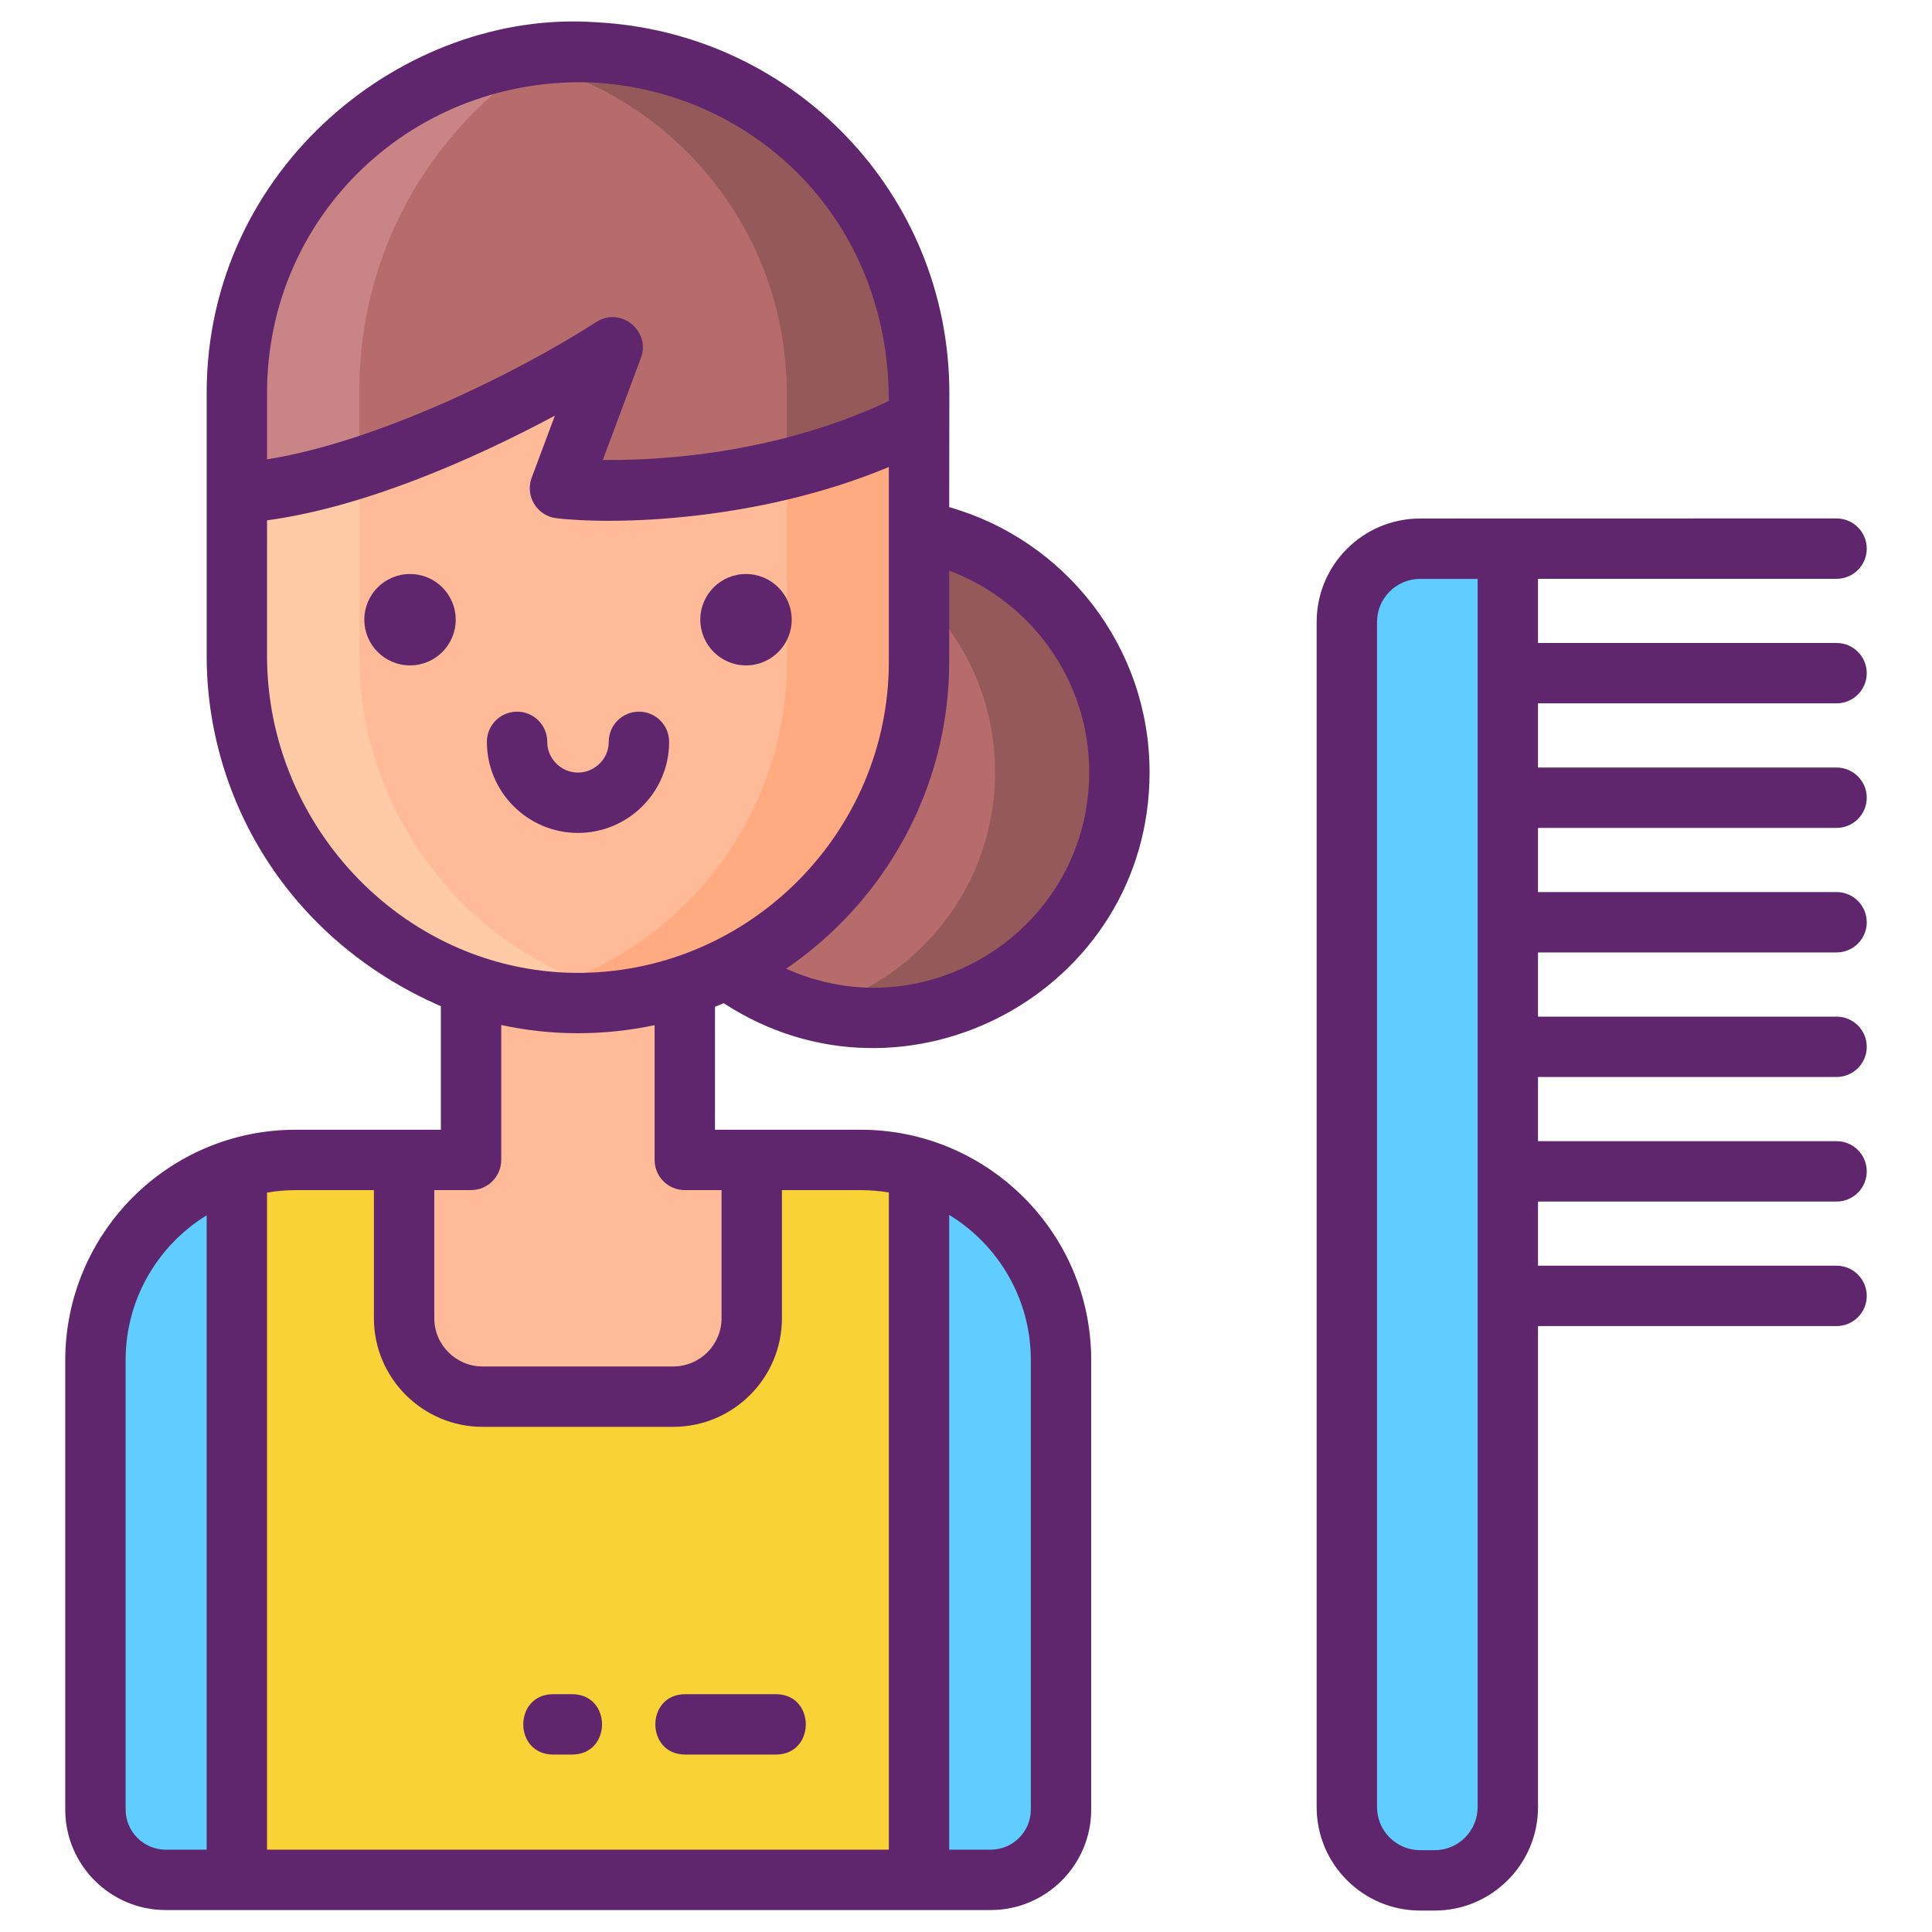 <?xml version="1.0" encoding="utf-8"?>
<!-- Generator: Adobe Illustrator 24.0.0, SVG Export Plug-In . SVG Version: 6.00 Build 0)  -->
<svg version="1.1" id="Icon_Set" xmlns="http://www.w3.org/2000/svg" xmlns:xlink="http://www.w3.org/1999/xlink" x="0px" y="0px"
	 viewBox="0 0 256 256" enable-background="new 0 0 256 256" xml:space="preserve">
<g>
	<g>
		<g>
			<g id="XMLID_80_">
				<path id="XMLID_83_" fill="#5FCDFF" d="M199.802,239.444V72.694h-11.636c-5.355,0-9.695,4.341-9.695,9.695v157.055
					c0,5.355,4.341,9.695,9.695,9.695h1.94C195.461,249.14,199.802,244.799,199.802,239.444z"/>
			</g>
		</g>
		<g>
			<g>
				<g>
					<circle fill="#B76C6C" cx="115.812" cy="102.332" r="32.516"/>
					<path fill="#965959" d="M107.572,70.872c2.626-0.692,5.394-1.055,8.24-1.055c17.963,0,32.521,14.558,32.521,32.51
						c0,17.963-14.558,32.521-32.521,32.521c-2.846,0-5.614-0.363-8.24-1.055c13.975-3.648,24.281-16.348,24.281-31.466
						C131.853,87.22,121.547,74.52,107.572,70.872z"/>
				</g>
				<g>
					<g>
						<g>
							<g>
								<path fill="#F9D335" d="M140.592,180.21v59.566c0,5.145-4.171,9.316-9.316,9.316H21.969c-5.145,0-9.316-4.171-9.316-9.316
									V180.21c0-14.64,11.868-26.509,26.509-26.509h74.922C128.716,153.701,140.592,165.56,140.592,180.21z"/>
								<path fill="#F9E27D" d="M31.381,154.857v94.24h-9.419c-5.144,0-9.312-4.182-9.312-9.325v-59.558
									C12.651,168.284,20.533,158.184,31.381,154.857z"/>
								<path fill="#5FCDFF" d="M140.598,180.214v59.558c0,5.144-4.182,9.325-9.325,9.325h-9.499V154.83
									C132.662,158.13,140.598,168.243,140.598,180.214z"/>
								<path fill="#5FCDFF" d="M31.381,154.857v94.24h-9.419c-5.144,0-9.312-4.182-9.312-9.325v-59.558
									C12.651,168.284,20.533,158.184,31.381,154.857z"/>
								<path fill="#FFBB98" d="M76.57,6.88c-12.487,0-23.771,5.058-31.95,13.237c-8.179,8.179-13.237,19.48-13.237,31.967v34.81
									c0,20.038,13.034,37.503,31.038,43.645v23.159h-8.872v20.968c0,5.743,4.656,10.4,10.4,10.4h25.258
									c5.743,0,10.4-4.656,10.4-10.4v-20.968h-8.872v-23.092c17.979-5.971,31.041-22.987,31.041-42.892v-35.63
									C121.775,27.128,101.544,6.88,76.57,6.88z"/>
								<path fill="#FFAA80" d="M121.775,55.607v32.107c0,21.835-15.713,40.199-36.397,44.315H85.36
									c-0.453,0.087-0.907,0.174-1.36,0.244c-2.215,0.384-4.482,0.593-6.802,0.628c-3.174,0.052-6.261-0.244-9.261-0.872
									c3.052-0.61,5.965-1.535,8.755-2.738c16.167-6.889,27.573-22.968,27.573-41.594V62.112
									C109.95,60.717,115.915,58.642,121.775,55.607z"/>
								<path fill="#FFCAA6" d="M84.087,132.029c-0.017,0.052-0.052,0.122-0.087,0.244c-2.215,0.384-4.482,0.593-6.802,0.628
									c-3.174,0.052-6.261-0.244-9.261-0.872c-0.017,0-0.017,0-0.017,0c-20.788-4.186-36.537-23.108-36.537-45.135V65.653
									c5.04-1.096,7.794-0.983,16.237-3.68v24.922c0,18.818,11.493,35.368,27.799,42.397
									C78.174,130.495,81.07,131.419,84.087,132.029z"/>
								<path fill="#B76C6C" d="M121.79,52.085v3.506l-0.011,0.011c-5.862,3.044-11.842,5.12-17.531,6.507
									c-16.327,4.066-30.051,2.581-30.051,2.581l6.98-18.661c-0.645,0.419-15.714,9.992-32.266,15.52
									c-0.43,0.14-0.86,0.28-1.291,0.419c-5.431,1.742-10.992,3.022-16.241,3.366V52.085c0-22.049,15.767-40.301,36.472-44.356
									c1.603-0.312,3.227-0.538,4.883-0.678c1.269-0.118,2.549-0.172,3.85-0.172c2.947,0,5.894,0.301,8.701,0.85
									c9.002,1.753,17.004,6.163,23.232,12.39C116.713,28.283,121.79,39.598,121.79,52.085z"/>
								<path fill="#965959" d="M121.792,52.084v3.505l-0.017,0.017c-5.86,3.035-11.842,5.11-17.527,6.505V52.084
									c0-18.765-11.406-34.845-27.677-41.682c-2.773-1.151-5.703-2.058-8.72-2.668c2.825-0.558,5.755-0.855,8.737-0.855
									c2.947,0,5.895,0.296,8.703,0.855c8.999,1.744,17.004,6.156,23.23,12.382C116.717,28.279,121.792,39.597,121.792,52.084z"/>
								<path fill="#C98585" d="M72.734,7.052c-3.592,2.173-6.894,4.786-9.852,7.744C53.439,24.229,47.62,37.275,47.62,51.655V61.97
									c-5.431,1.742-10.992,3.022-16.241,3.366V52.085c0-22.049,15.767-40.301,36.472-44.356
									C69.454,7.418,71.078,7.192,72.734,7.052z"/>
							</g>
						</g>
					</g>
				</g>
			</g>
		</g>
	</g>
	<g>
		<path fill="#5F266D" d="M243.354,93.199c2.209,0,4-1.791,4-4s-1.791-4-4-4h-39.56v-8.503h39.56c2.209,0,4-1.791,4-4s-1.791-4-4-4
			c-32.82,0-52.218,0.012-55.19,0.012c-7.56,0-13.7,6.14-13.7,13.7v157.05c0,7.55,6.14,13.7,13.7,13.7h1.94
			c7.55,0,13.69-6.15,13.69-13.7v-63.745h39.56c2.209,0,4-1.791,4-4s-1.791-4-4-4h-39.56v-8.502h39.56c2.209,0,4-1.791,4-4
			s-1.791-4-4-4h-39.56v-8.503h39.56c2.209,0,4-1.791,4-4s-1.791-4-4-4h-39.56v-8.503h39.56c2.209,0,4-1.791,4-4s-1.791-4-4-4
			h-39.56v-8.503h39.56c2.209,0,4-1.791,4-4s-1.791-4-4-4h-39.56v-8.503H243.354z M195.794,239.458c0,3.14-2.55,5.7-5.69,5.7h-1.94
			c-3.14,0-5.7-2.56-5.7-5.7V82.408c0-3.14,2.56-5.7,5.7-5.7h7.63V239.458z"/>
		<circle fill="#5F266D" cx="54.33" cy="82.113" r="6.055"/>
		<path fill="#5F266D" d="M98.844,76.058c-3.34,0-6.05,2.71-6.05,6.05c0,3.339,2.716,6.06,6.05,6.06c3.35,0,6.06-2.71,6.06-6.06
			C104.904,78.767,102.192,76.058,98.844,76.058z"/>
		<path fill="#5F266D" d="M152.324,102.328c0-16.68-11.24-30.78-26.55-35.13c0-6.186,0.02-13.864,0.02-15.11
			c0-26.408-20.675-47.798-46.82-49.14c-25.239-1.793-51.59,19.176-51.59,49.12c0,12.38,0,21.501,0,34.83
			c0,18.713,10.607,37.517,31.032,46.431v16.365c-0.078,0-4.981,0.004-19.262,0.004c-16.822,0-30.508,13.686-30.508,30.577v59.501
			c0,7.343,5.974,13.316,13.316,13.316c14.402,0,92.58,0,109.311,0c7.342,0,13.316-5.974,13.316-13.316v-59.57
			c0-16.967-13.86-30.508-30.507-30.508c-14.278,0-15.412-0.004-19.343-0.004c0-16.856,0.005-16.296,0.005-16.296
			c0.38-0.15,0.77-0.31,1.15-0.47C120.033,148.684,152.324,131.312,152.324,102.328z M125.774,75.618
			c10.83,4.05,18.55,14.49,18.55,26.71c0,20.651-21.398,34.482-40.15,26.03c13.02-8.89,21.6-23.84,21.6-40.65V75.618z
			 M35.384,52.078c0-23.832,19.693-42.153,43.31-41.14c21.139,1.208,39.08,17.998,39.08,42.19c-11.543,5.476-25.297,7.94-37.9,7.82
			l5.05-13.52c1.334-3.579-2.678-6.858-5.93-4.75c-10.757,6.912-29.222,15.908-43.61,18.19V52.078z M27.382,245.092h-5.419
			c-2.931,0-5.316-2.385-5.316-5.316v-59.57c0-8.098,4.3-15.208,10.735-19.174V245.092z M125.774,160.981
			c6.48,3.956,10.815,11.094,10.815,19.225v59.57c0,2.932-2.385,5.316-5.316,5.316h-5.499V160.981z M103.61,174.67v-16.971h10.472
			c1.258,0,2.49,0.109,3.692,0.308v87.086H35.382v-87.072c1.228-0.208,2.487-0.322,3.772-0.322h10.391v16.971
			c0,7.937,6.463,14.394,14.408,14.394h25.25C97.147,189.064,103.61,182.607,103.61,174.67z M95.61,157.698v16.971
			c0,3.526-2.874,6.394-6.407,6.394h-25.25c-3.533,0-6.408-2.868-6.408-6.394v-16.971c1.839,0,3.032-0.004,4.871-0.004
			c2.209,0,4-1.791,4-4v-17.876c3.309,0.72,6.718,1.09,10.167,1.09c3.384,0,6.803-0.36,10.155-1.069v17.855c0,2.209,1.791,4,4,4
			C92.139,157.694,92.787,157.698,95.61,157.698z M77.144,128.908c-23.065,0.297-41.76-19.121-41.76-42.01v-17.95
			c12.628-1.708,26.881-7.844,38.14-13.87l-3.07,8.21c-0.914,2.465,0.728,5.105,3.31,5.38c7.639,0.906,26.724,0.445,44.01-6.79
			c0,7.095,0,13.255,0,25.83C117.774,110.067,99.611,128.579,77.144,128.908z"/>
		<path fill="#5F266D" d="M84.664,94.298c-2.21,0-4,1.79-4,4c0,2.309-1.921,4.07-4.08,4.07c-2.24,0-4.07-1.83-4.07-4.07
			c0-2.21-1.79-4-4-4c-2.21,0-4,1.79-4,4c0,6.65,5.42,12.07,12.07,12.07c6.612,0,12.08-5.369,12.08-12.07
			C88.664,96.078,86.861,94.298,84.664,94.298z"/>
		<path fill="#5F266D" d="M90.804,232.488h12c5.285,0,5.293-8,0-8h-12C85.519,224.488,85.511,232.488,90.804,232.488z"/>
		<path fill="#5F266D" d="M75.804,224.488h-2.5c-5.285,0-5.293,8,0,8h2.5C81.089,232.488,81.097,224.488,75.804,224.488z"/>
	</g>
</g>
</svg>
